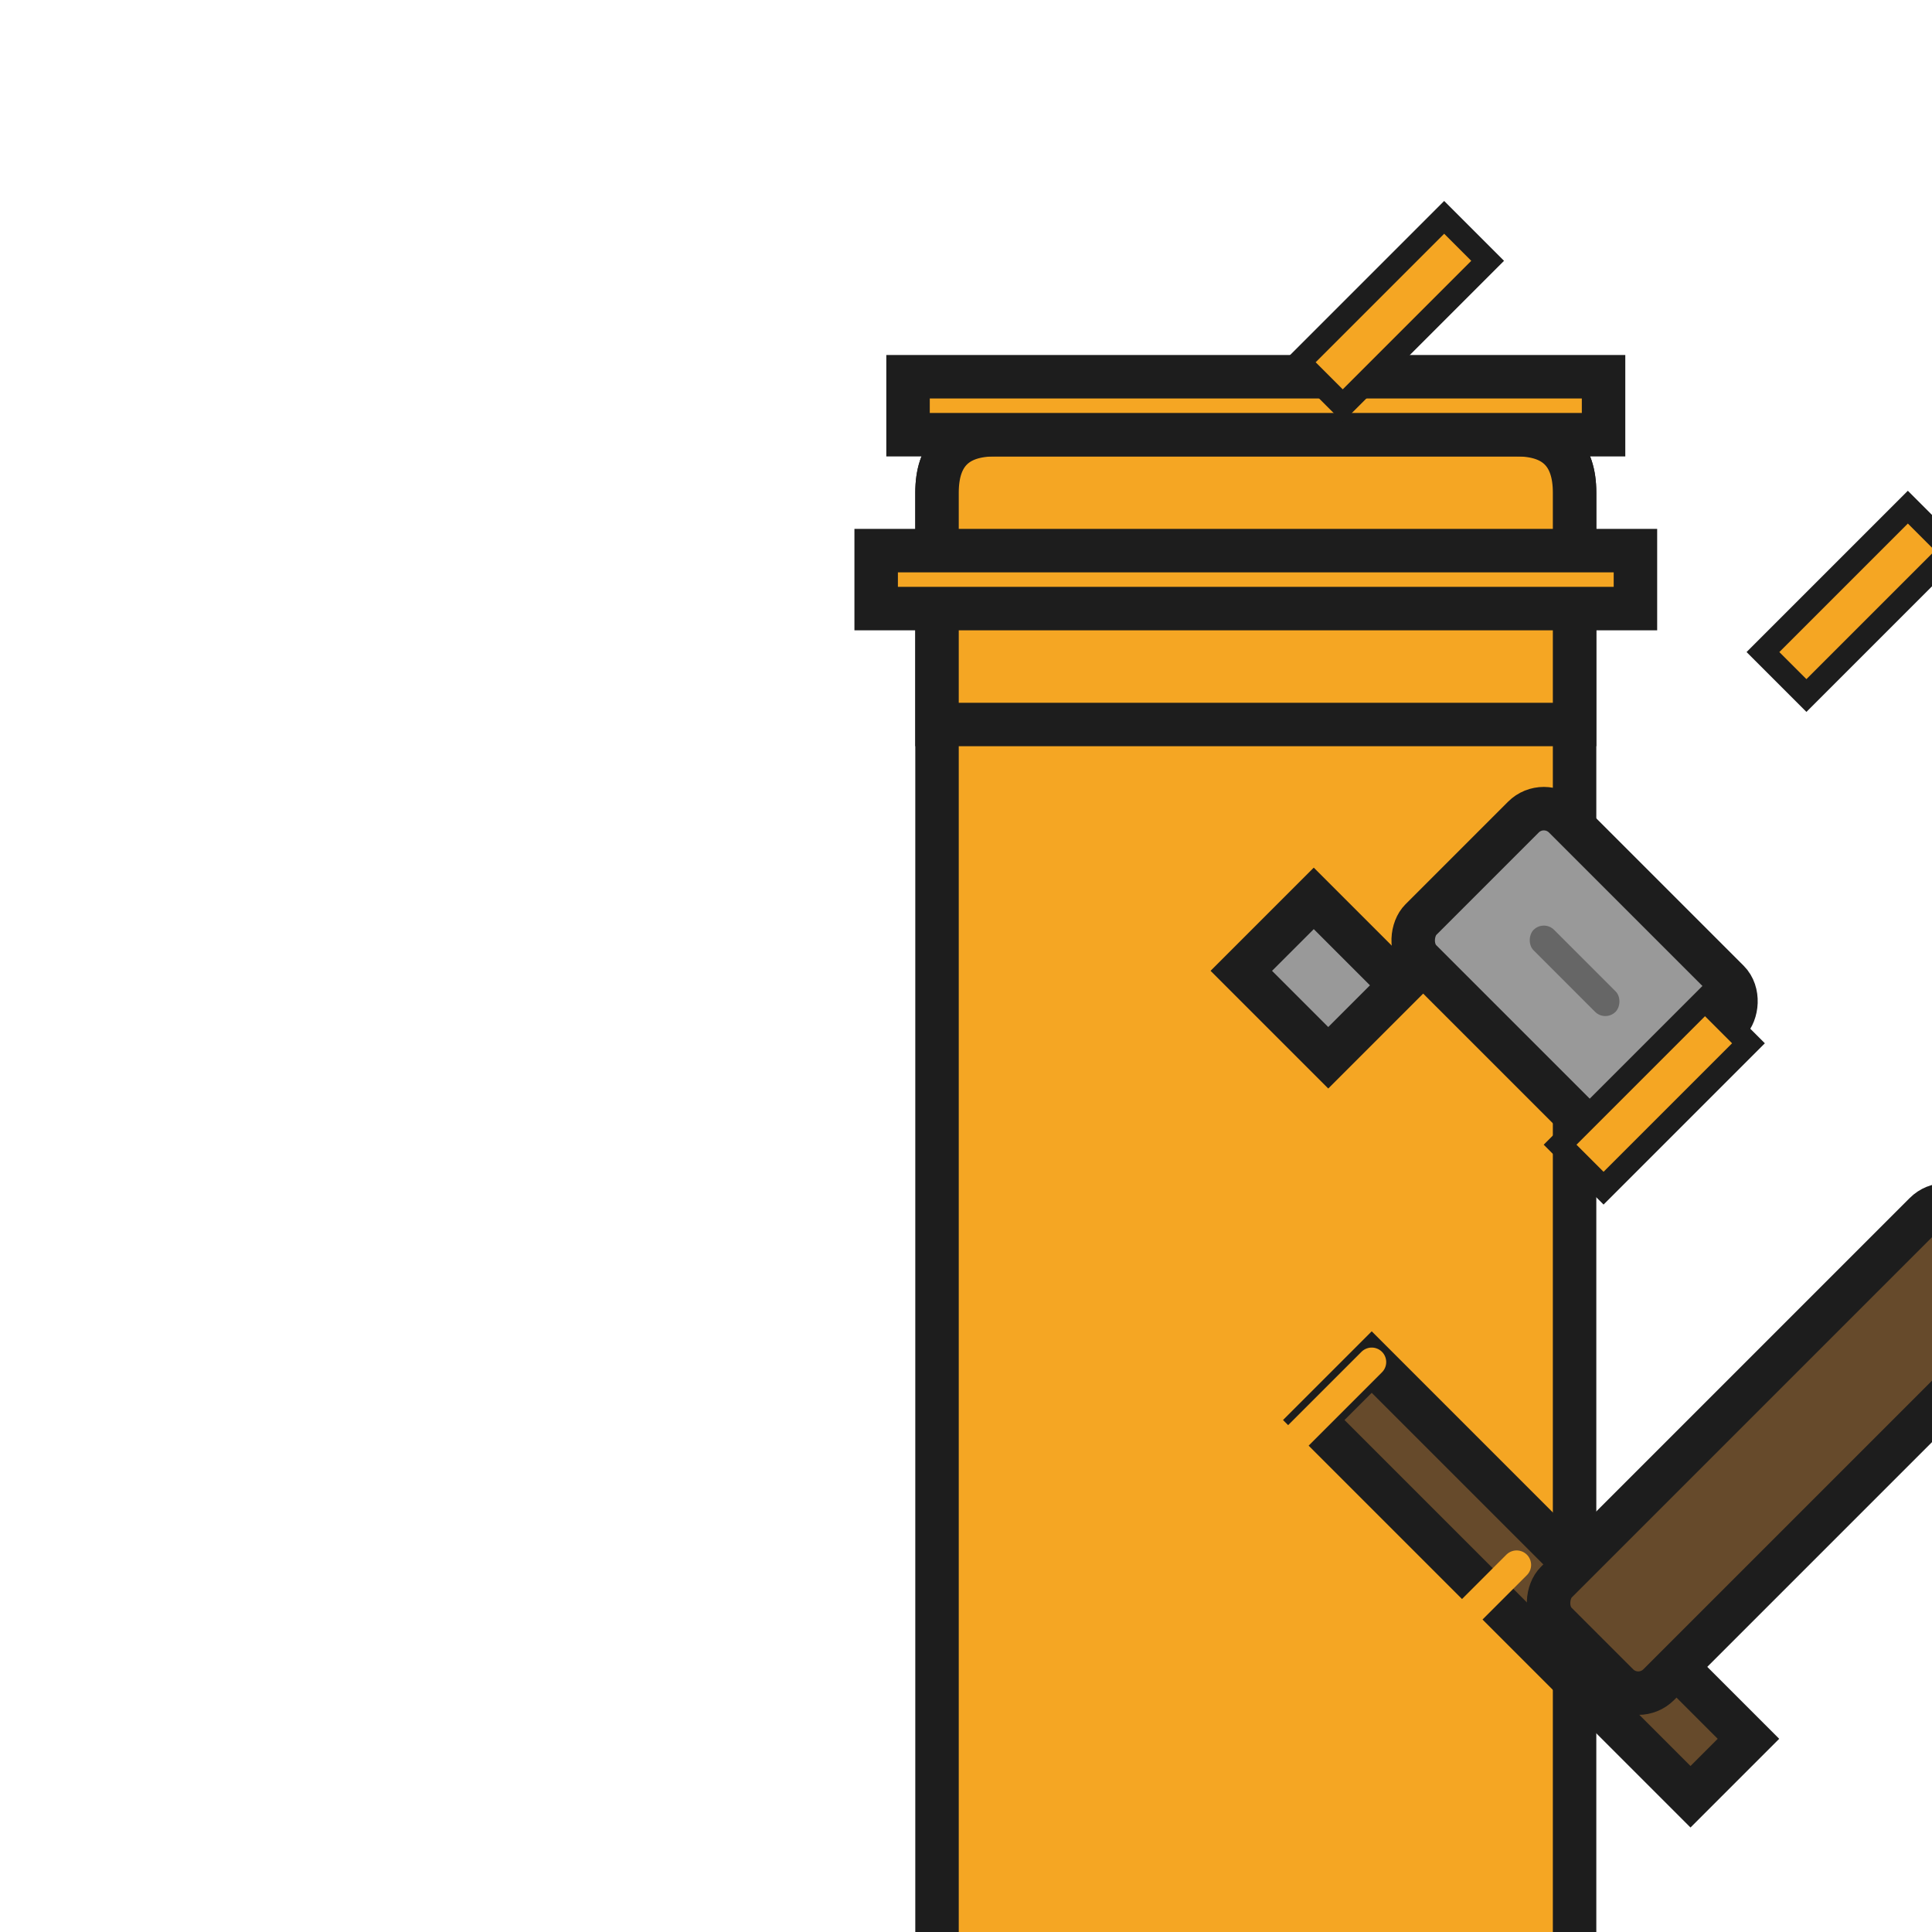 <svg xmlns="http://www.w3.org/2000/svg" viewBox="0 0 800 800">
  <rect width="800" height="800" fill="transparent"/>
  <g transform="translate(100, 0) scale(1.2)">
    <path d="M240,170 L240,730 Q240,750 260,750 L440,750 Q460,750 460,730 L460,170 Q460,150 440,150 L260,150 Q240,150 240,170 Z" fill="#F5A623" stroke="#1D1D1D" stroke-width="15"/>
    <rect x="310" y="700" width="80" height="20" rx="5" ry="5" fill="#C87619"/>
    <path d="M240,170 L240,250 L460,250 L460,170 Q460,150 440,150 L260,150 Q240,150 240,170 Z" fill="#F5A623" stroke="#1D1D1D" stroke-width="15"/>
    <path d="M219,190 L219,210 L481,210 L481,190 Z" fill="#F5A623" stroke="#1D1D1D" stroke-width="15"/>
    <path d="M230,150 L470,150 L470,130 L230,130 Z" fill="#F5A623" stroke="#1D1D1D" stroke-width="15"/>
    <path d="M520,600 L390,470 L370,490 L500,620 Z" fill="#664a2b" stroke="#1D1D1D" stroke-width="15"/>
    <rect x="510" y="400" width="50" height="200" rx="10" ry="10" transform="rotate(45, 535, 500)" fill="#664a2b" stroke="#1D1D1D" stroke-width="15"/>
    <rect x="410" y="300" width="100" height="70" rx="10" ry="10" transform="rotate(45, 460, 335)" fill="#999" stroke="#1D1D1D" stroke-width="15"/>
    <rect x="440" y="330" width="40" height="10" rx="5" ry="5" transform="rotate(45, 460, 335)" fill="#666"/>
    <path d="M345,335 L370,310 L400,340 L375,365 Z" fill="#999" stroke="#1D1D1D" stroke-width="15"/>
    <line x1="290" y1="570" x2="330" y2="530" stroke="#F5A623" stroke-width="10" stroke-linecap="round"/>
    <line x1="350" y1="510" x2="390" y2="470" stroke="#F5A623" stroke-width="10" stroke-linecap="round"/>
    <line x1="355" y1="625" x2="385" y2="595" stroke="#F5A623" stroke-width="10" stroke-linecap="round"/>
    <line x1="410" y1="570" x2="440" y2="540" stroke="#F5A623" stroke-width="10" stroke-linecap="round"/>
    <path d="M525,225 L575,175 L590,190 L540,240 Z" fill="#F5A623"/>
    <path d="M525,225 L575,175 L590,190 L540,240 Z" fill="none" stroke="#1D1D1D" stroke-width="8"/>
    <path d="M365,125 L415,75 L430,90 L380,140 Z" fill="#F5A623"/>
    <path d="M365,125 L415,75 L430,90 L380,140 Z" fill="none" stroke="#1D1D1D" stroke-width="8"/>
    <path d="M455,395 L505,345 L520,360 L470,410 Z" fill="#F5A623"/>
    <path d="M455,395 L505,345 L520,360 L470,410 Z" fill="none" stroke="#1D1D1D" stroke-width="8"/>
  </g>
</svg>